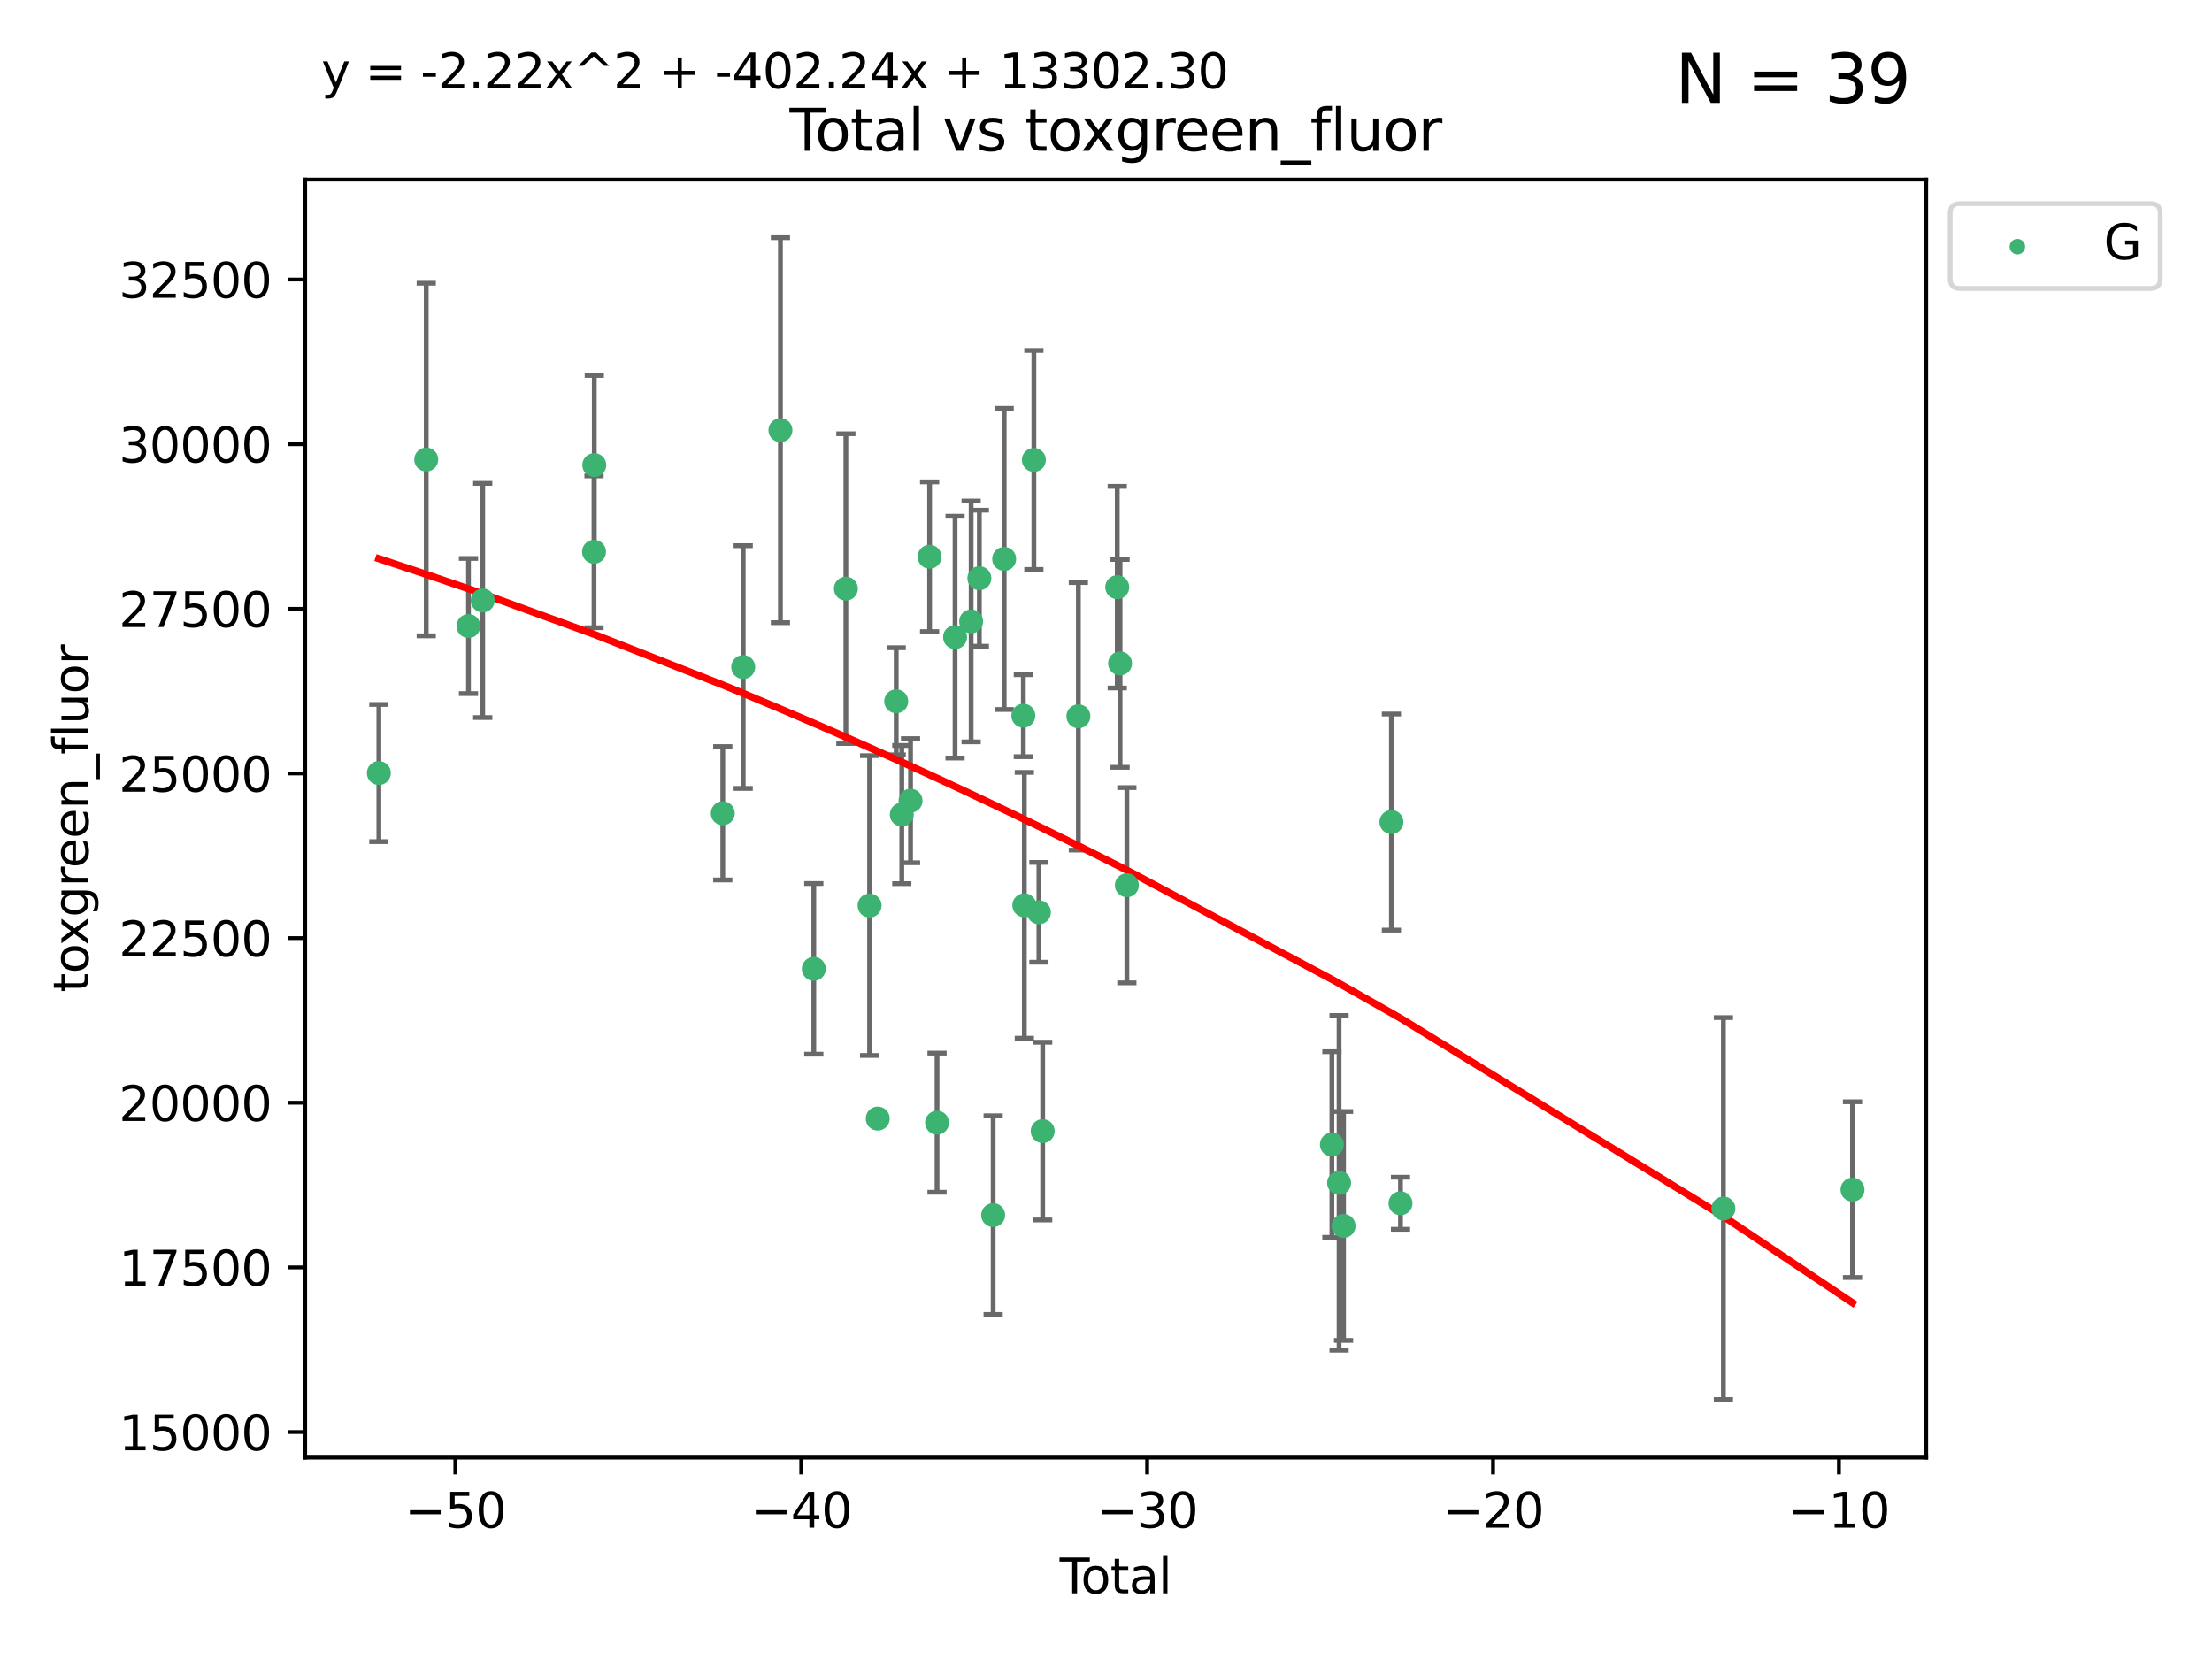 <?xml version="1.0" encoding="utf-8" standalone="no"?>
<!DOCTYPE svg PUBLIC "-//W3C//DTD SVG 1.1//EN"
  "http://www.w3.org/Graphics/SVG/1.1/DTD/svg11.dtd">
<svg xmlns:xlink="http://www.w3.org/1999/xlink" width="460.8pt" height="345.6pt" viewBox="0 0 460.8 345.6" xmlns="http://www.w3.org/2000/svg" version="1.1">
 <defs>
  <style type="text/css">*{stroke-linejoin: round; stroke-linecap: butt}</style>
 </defs>
 <g id="figure_1">
  <g id="patch_1">
   <path d="M 0 345.6 
L 460.8 345.6 
L 460.8 0 
L 0 0 
z
" style="fill: #ffffff"/>
  </g>
  <g id="axes_1">
   <g id="patch_2">
    <path d="M 63.571 303.64 
L 401.26 303.64 
L 401.26 37.411 
L 63.571 37.411 
z
" style="fill: #ffffff"/>
   </g>
   <g id="PathCollection_1">
    <defs>
     <path id="mfb3da5c601" d="M 0 1.118 
C 0.297 1.118 0.581 1 0.791 0.791 
C 1 0.581 1.118 0.297 1.118 0 
C 1.118 -0.297 1 -0.581 0.791 -0.791 
C 0.581 -1 0.297 -1.118 0 -1.118 
C -0.297 -1.118 -0.581 -1 -0.791 -0.791 
C -1 -0.581 -1.118 -0.297 -1.118 0 
C -1.118 0.297 -1 0.581 -0.791 0.791 
C -0.581 1 -0.297 1.118 0 1.118 
z
" style="stroke: #3cb371"/>
    </defs>
    <g clip-path="url(#p76b73e1fa0)">
     <use xlink:href="#mfb3da5c601" x="78.921" y="161.037" style="fill: #3cb371; stroke: #3cb371"/>
     <use xlink:href="#mfb3da5c601" x="88.792" y="95.728" style="fill: #3cb371; stroke: #3cb371"/>
     <use xlink:href="#mfb3da5c601" x="97.592" y="130.414" style="fill: #3cb371; stroke: #3cb371"/>
     <use xlink:href="#mfb3da5c601" x="100.557" y="125.086" style="fill: #3cb371; stroke: #3cb371"/>
     <use xlink:href="#mfb3da5c601" x="123.743" y="114.948" style="fill: #3cb371; stroke: #3cb371"/>
     <use xlink:href="#mfb3da5c601" x="123.799" y="96.886" style="fill: #3cb371; stroke: #3cb371"/>
     <use xlink:href="#mfb3da5c601" x="150.568" y="169.42" style="fill: #3cb371; stroke: #3cb371"/>
     <use xlink:href="#mfb3da5c601" x="154.824" y="138.957" style="fill: #3cb371; stroke: #3cb371"/>
     <use xlink:href="#mfb3da5c601" x="162.577" y="89.613" style="fill: #3cb371; stroke: #3cb371"/>
     <use xlink:href="#mfb3da5c601" x="169.529" y="201.831" style="fill: #3cb371; stroke: #3cb371"/>
     <use xlink:href="#mfb3da5c601" x="176.212" y="122.621" style="fill: #3cb371; stroke: #3cb371"/>
     <use xlink:href="#mfb3da5c601" x="181.15" y="188.647" style="fill: #3cb371; stroke: #3cb371"/>
     <use xlink:href="#mfb3da5c601" x="182.848" y="233.022" style="fill: #3cb371; stroke: #3cb371"/>
     <use xlink:href="#mfb3da5c601" x="186.695" y="146.093" style="fill: #3cb371; stroke: #3cb371"/>
     <use xlink:href="#mfb3da5c601" x="187.859" y="169.688" style="fill: #3cb371; stroke: #3cb371"/>
     <use xlink:href="#mfb3da5c601" x="189.682" y="166.801" style="fill: #3cb371; stroke: #3cb371"/>
     <use xlink:href="#mfb3da5c601" x="193.651" y="115.98" style="fill: #3cb371; stroke: #3cb371"/>
     <use xlink:href="#mfb3da5c601" x="195.201" y="233.877" style="fill: #3cb371; stroke: #3cb371"/>
     <use xlink:href="#mfb3da5c601" x="198.955" y="132.725" style="fill: #3cb371; stroke: #3cb371"/>
     <use xlink:href="#mfb3da5c601" x="202.304" y="129.453" style="fill: #3cb371; stroke: #3cb371"/>
     <use xlink:href="#mfb3da5c601" x="204.017" y="120.452" style="fill: #3cb371; stroke: #3cb371"/>
     <use xlink:href="#mfb3da5c601" x="206.891" y="253.132" style="fill: #3cb371; stroke: #3cb371"/>
     <use xlink:href="#mfb3da5c601" x="209.187" y="116.43" style="fill: #3cb371; stroke: #3cb371"/>
     <use xlink:href="#mfb3da5c601" x="213.179" y="149.088" style="fill: #3cb371; stroke: #3cb371"/>
     <use xlink:href="#mfb3da5c601" x="213.387" y="188.593" style="fill: #3cb371; stroke: #3cb371"/>
     <use xlink:href="#mfb3da5c601" x="215.374" y="95.812" style="fill: #3cb371; stroke: #3cb371"/>
     <use xlink:href="#mfb3da5c601" x="216.424" y="190.052" style="fill: #3cb371; stroke: #3cb371"/>
     <use xlink:href="#mfb3da5c601" x="217.208" y="235.63" style="fill: #3cb371; stroke: #3cb371"/>
     <use xlink:href="#mfb3da5c601" x="224.644" y="149.22" style="fill: #3cb371; stroke: #3cb371"/>
     <use xlink:href="#mfb3da5c601" x="232.742" y="122.319" style="fill: #3cb371; stroke: #3cb371"/>
     <use xlink:href="#mfb3da5c601" x="233.33" y="138.197" style="fill: #3cb371; stroke: #3cb371"/>
     <use xlink:href="#mfb3da5c601" x="234.746" y="184.414" style="fill: #3cb371; stroke: #3cb371"/>
     <use xlink:href="#mfb3da5c601" x="277.458" y="238.427" style="fill: #3cb371; stroke: #3cb371"/>
     <use xlink:href="#mfb3da5c601" x="278.954" y="246.413" style="fill: #3cb371; stroke: #3cb371"/>
     <use xlink:href="#mfb3da5c601" x="279.886" y="255.388" style="fill: #3cb371; stroke: #3cb371"/>
     <use xlink:href="#mfb3da5c601" x="289.857" y="171.247" style="fill: #3cb371; stroke: #3cb371"/>
     <use xlink:href="#mfb3da5c601" x="291.748" y="250.665" style="fill: #3cb371; stroke: #3cb371"/>
     <use xlink:href="#mfb3da5c601" x="359.018" y="251.761" style="fill: #3cb371; stroke: #3cb371"/>
     <use xlink:href="#mfb3da5c601" x="385.911" y="247.827" style="fill: #3cb371; stroke: #3cb371"/>
    </g>
   </g>
   <g id="matplotlib.axis_1">
    <g id="xtick_1">
     <g id="line2d_1">
      <defs>
       <path id="ma69eaa9256" d="M 0 0 
L 0 3.5 
" style="stroke: #000000; stroke-width: 0.8"/>
      </defs>
      <g>
       <use xlink:href="#ma69eaa9256" x="94.856" y="303.64" style="stroke: #000000; stroke-width: 0.8"/>
      </g>
     </g>
     <g id="text_1">
      <!-- −50 -->
      <g transform="translate(84.304 318.238)scale(0.1 -0.1)">
       <defs>
        <path id="DejaVuSans-2212" d="M 678 2272 
L 4684 2272 
L 4684 1741 
L 678 1741 
L 678 2272 
z
" transform="scale(0.016)"/>
        <path id="DejaVuSans-35" d="M 691 4666 
L 3169 4666 
L 3169 4134 
L 1269 4134 
L 1269 2991 
Q 1406 3038 1543 3061 
Q 1681 3084 1819 3084 
Q 2600 3084 3056 2656 
Q 3513 2228 3513 1497 
Q 3513 744 3044 326 
Q 2575 -91 1722 -91 
Q 1428 -91 1123 -41 
Q 819 9 494 109 
L 494 744 
Q 775 591 1075 516 
Q 1375 441 1709 441 
Q 2250 441 2565 725 
Q 2881 1009 2881 1497 
Q 2881 1984 2565 2268 
Q 2250 2553 1709 2553 
Q 1456 2553 1204 2497 
Q 953 2441 691 2322 
L 691 4666 
z
" transform="scale(0.016)"/>
        <path id="DejaVuSans-30" d="M 2034 4250 
Q 1547 4250 1301 3770 
Q 1056 3291 1056 2328 
Q 1056 1369 1301 889 
Q 1547 409 2034 409 
Q 2525 409 2770 889 
Q 3016 1369 3016 2328 
Q 3016 3291 2770 3770 
Q 2525 4250 2034 4250 
z
M 2034 4750 
Q 2819 4750 3233 4129 
Q 3647 3509 3647 2328 
Q 3647 1150 3233 529 
Q 2819 -91 2034 -91 
Q 1250 -91 836 529 
Q 422 1150 422 2328 
Q 422 3509 836 4129 
Q 1250 4750 2034 4750 
z
" transform="scale(0.016)"/>
       </defs>
       <use xlink:href="#DejaVuSans-2212"/>
       <use xlink:href="#DejaVuSans-35" x="83.789"/>
       <use xlink:href="#DejaVuSans-30" x="147.412"/>
      </g>
     </g>
    </g>
    <g id="xtick_2">
     <g id="line2d_2">
      <g>
       <use xlink:href="#ma69eaa9256" x="166.914" y="303.64" style="stroke: #000000; stroke-width: 0.8"/>
      </g>
     </g>
     <g id="text_2">
      <!-- −40 -->
      <g transform="translate(156.361 318.238)scale(0.1 -0.1)">
       <defs>
        <path id="DejaVuSans-34" d="M 2419 4116 
L 825 1625 
L 2419 1625 
L 2419 4116 
z
M 2253 4666 
L 3047 4666 
L 3047 1625 
L 3713 1625 
L 3713 1100 
L 3047 1100 
L 3047 0 
L 2419 0 
L 2419 1100 
L 313 1100 
L 313 1709 
L 2253 4666 
z
" transform="scale(0.016)"/>
       </defs>
       <use xlink:href="#DejaVuSans-2212"/>
       <use xlink:href="#DejaVuSans-34" x="83.789"/>
       <use xlink:href="#DejaVuSans-30" x="147.412"/>
      </g>
     </g>
    </g>
    <g id="xtick_3">
     <g id="line2d_3">
      <g>
       <use xlink:href="#ma69eaa9256" x="238.971" y="303.64" style="stroke: #000000; stroke-width: 0.8"/>
      </g>
     </g>
     <g id="text_3">
      <!-- −30 -->
      <g transform="translate(228.419 318.238)scale(0.1 -0.1)">
       <defs>
        <path id="DejaVuSans-33" d="M 2597 2516 
Q 3050 2419 3304 2112 
Q 3559 1806 3559 1356 
Q 3559 666 3084 287 
Q 2609 -91 1734 -91 
Q 1441 -91 1130 -33 
Q 819 25 488 141 
L 488 750 
Q 750 597 1062 519 
Q 1375 441 1716 441 
Q 2309 441 2620 675 
Q 2931 909 2931 1356 
Q 2931 1769 2642 2001 
Q 2353 2234 1838 2234 
L 1294 2234 
L 1294 2753 
L 1863 2753 
Q 2328 2753 2575 2939 
Q 2822 3125 2822 3475 
Q 2822 3834 2567 4026 
Q 2313 4219 1838 4219 
Q 1578 4219 1281 4162 
Q 984 4106 628 3988 
L 628 4550 
Q 988 4650 1302 4700 
Q 1616 4750 1894 4750 
Q 2613 4750 3031 4423 
Q 3450 4097 3450 3541 
Q 3450 3153 3228 2886 
Q 3006 2619 2597 2516 
z
" transform="scale(0.016)"/>
       </defs>
       <use xlink:href="#DejaVuSans-2212"/>
       <use xlink:href="#DejaVuSans-33" x="83.789"/>
       <use xlink:href="#DejaVuSans-30" x="147.412"/>
      </g>
     </g>
    </g>
    <g id="xtick_4">
     <g id="line2d_4">
      <g>
       <use xlink:href="#ma69eaa9256" x="311.029" y="303.64" style="stroke: #000000; stroke-width: 0.8"/>
      </g>
     </g>
     <g id="text_4">
      <!-- −20 -->
      <g transform="translate(300.476 318.238)scale(0.1 -0.1)">
       <defs>
        <path id="DejaVuSans-32" d="M 1228 531 
L 3431 531 
L 3431 0 
L 469 0 
L 469 531 
Q 828 903 1448 1529 
Q 2069 2156 2228 2338 
Q 2531 2678 2651 2914 
Q 2772 3150 2772 3378 
Q 2772 3750 2511 3984 
Q 2250 4219 1831 4219 
Q 1534 4219 1204 4116 
Q 875 4013 500 3803 
L 500 4441 
Q 881 4594 1212 4672 
Q 1544 4750 1819 4750 
Q 2544 4750 2975 4387 
Q 3406 4025 3406 3419 
Q 3406 3131 3298 2873 
Q 3191 2616 2906 2266 
Q 2828 2175 2409 1742 
Q 1991 1309 1228 531 
z
" transform="scale(0.016)"/>
       </defs>
       <use xlink:href="#DejaVuSans-2212"/>
       <use xlink:href="#DejaVuSans-32" x="83.789"/>
       <use xlink:href="#DejaVuSans-30" x="147.412"/>
      </g>
     </g>
    </g>
    <g id="xtick_5">
     <g id="line2d_5">
      <g>
       <use xlink:href="#ma69eaa9256" x="383.086" y="303.64" style="stroke: #000000; stroke-width: 0.8"/>
      </g>
     </g>
     <g id="text_5">
      <!-- −10 -->
      <g transform="translate(372.534 318.238)scale(0.1 -0.1)">
       <defs>
        <path id="DejaVuSans-31" d="M 794 531 
L 1825 531 
L 1825 4091 
L 703 3866 
L 703 4441 
L 1819 4666 
L 2450 4666 
L 2450 531 
L 3481 531 
L 3481 0 
L 794 0 
L 794 531 
z
" transform="scale(0.016)"/>
       </defs>
       <use xlink:href="#DejaVuSans-2212"/>
       <use xlink:href="#DejaVuSans-31" x="83.789"/>
       <use xlink:href="#DejaVuSans-30" x="147.412"/>
      </g>
     </g>
    </g>
    <g id="text_6">
     <!-- Total -->
     <g transform="translate(220.739 331.917)scale(0.1 -0.1)">
      <defs>
       <path id="DejaVuSans-54" d="M -19 4666 
L 3928 4666 
L 3928 4134 
L 2272 4134 
L 2272 0 
L 1638 0 
L 1638 4134 
L -19 4134 
L -19 4666 
z
" transform="scale(0.016)"/>
       <path id="DejaVuSans-6f" d="M 1959 3097 
Q 1497 3097 1228 2736 
Q 959 2375 959 1747 
Q 959 1119 1226 758 
Q 1494 397 1959 397 
Q 2419 397 2687 759 
Q 2956 1122 2956 1747 
Q 2956 2369 2687 2733 
Q 2419 3097 1959 3097 
z
M 1959 3584 
Q 2709 3584 3137 3096 
Q 3566 2609 3566 1747 
Q 3566 888 3137 398 
Q 2709 -91 1959 -91 
Q 1206 -91 779 398 
Q 353 888 353 1747 
Q 353 2609 779 3096 
Q 1206 3584 1959 3584 
z
" transform="scale(0.016)"/>
       <path id="DejaVuSans-74" d="M 1172 4494 
L 1172 3500 
L 2356 3500 
L 2356 3053 
L 1172 3053 
L 1172 1153 
Q 1172 725 1289 603 
Q 1406 481 1766 481 
L 2356 481 
L 2356 0 
L 1766 0 
Q 1100 0 847 248 
Q 594 497 594 1153 
L 594 3053 
L 172 3053 
L 172 3500 
L 594 3500 
L 594 4494 
L 1172 4494 
z
" transform="scale(0.016)"/>
       <path id="DejaVuSans-61" d="M 2194 1759 
Q 1497 1759 1228 1600 
Q 959 1441 959 1056 
Q 959 750 1161 570 
Q 1363 391 1709 391 
Q 2188 391 2477 730 
Q 2766 1069 2766 1631 
L 2766 1759 
L 2194 1759 
z
M 3341 1997 
L 3341 0 
L 2766 0 
L 2766 531 
Q 2569 213 2275 61 
Q 1981 -91 1556 -91 
Q 1019 -91 701 211 
Q 384 513 384 1019 
Q 384 1609 779 1909 
Q 1175 2209 1959 2209 
L 2766 2209 
L 2766 2266 
Q 2766 2663 2505 2880 
Q 2244 3097 1772 3097 
Q 1472 3097 1187 3025 
Q 903 2953 641 2809 
L 641 3341 
Q 956 3463 1253 3523 
Q 1550 3584 1831 3584 
Q 2591 3584 2966 3190 
Q 3341 2797 3341 1997 
z
" transform="scale(0.016)"/>
       <path id="DejaVuSans-6c" d="M 603 4863 
L 1178 4863 
L 1178 0 
L 603 0 
L 603 4863 
z
" transform="scale(0.016)"/>
      </defs>
      <use xlink:href="#DejaVuSans-54"/>
      <use xlink:href="#DejaVuSans-6f" x="44.084"/>
      <use xlink:href="#DejaVuSans-74" x="105.266"/>
      <use xlink:href="#DejaVuSans-61" x="144.475"/>
      <use xlink:href="#DejaVuSans-6c" x="205.754"/>
     </g>
    </g>
   </g>
   <g id="matplotlib.axis_2">
    <g id="ytick_1">
     <g id="line2d_6">
      <defs>
       <path id="mb6a7765f94" d="M 0 0 
L -3.5 0 
" style="stroke: #000000; stroke-width: 0.8"/>
      </defs>
      <g>
       <use xlink:href="#mb6a7765f94" x="63.571" y="298.319" style="stroke: #000000; stroke-width: 0.8"/>
      </g>
     </g>
     <g id="text_7">
      <!-- 15000 -->
      <g transform="translate(24.759 302.118)scale(0.1 -0.1)">
       <use xlink:href="#DejaVuSans-31"/>
       <use xlink:href="#DejaVuSans-35" x="63.623"/>
       <use xlink:href="#DejaVuSans-30" x="127.246"/>
       <use xlink:href="#DejaVuSans-30" x="190.869"/>
       <use xlink:href="#DejaVuSans-30" x="254.492"/>
      </g>
     </g>
    </g>
    <g id="ytick_2">
     <g id="line2d_7">
      <g>
       <use xlink:href="#mb6a7765f94" x="63.571" y="264.021" style="stroke: #000000; stroke-width: 0.8"/>
      </g>
     </g>
     <g id="text_8">
      <!-- 17500 -->
      <g transform="translate(24.759 267.82)scale(0.1 -0.1)">
       <defs>
        <path id="DejaVuSans-37" d="M 525 4666 
L 3525 4666 
L 3525 4397 
L 1831 0 
L 1172 0 
L 2766 4134 
L 525 4134 
L 525 4666 
z
" transform="scale(0.016)"/>
       </defs>
       <use xlink:href="#DejaVuSans-31"/>
       <use xlink:href="#DejaVuSans-37" x="63.623"/>
       <use xlink:href="#DejaVuSans-35" x="127.246"/>
       <use xlink:href="#DejaVuSans-30" x="190.869"/>
       <use xlink:href="#DejaVuSans-30" x="254.492"/>
      </g>
     </g>
    </g>
    <g id="ytick_3">
     <g id="line2d_8">
      <g>
       <use xlink:href="#mb6a7765f94" x="63.571" y="229.722" style="stroke: #000000; stroke-width: 0.8"/>
      </g>
     </g>
     <g id="text_9">
      <!-- 20000 -->
      <g transform="translate(24.759 233.522)scale(0.1 -0.1)">
       <use xlink:href="#DejaVuSans-32"/>
       <use xlink:href="#DejaVuSans-30" x="63.623"/>
       <use xlink:href="#DejaVuSans-30" x="127.246"/>
       <use xlink:href="#DejaVuSans-30" x="190.869"/>
       <use xlink:href="#DejaVuSans-30" x="254.492"/>
      </g>
     </g>
    </g>
    <g id="ytick_4">
     <g id="line2d_9">
      <g>
       <use xlink:href="#mb6a7765f94" x="63.571" y="195.424" style="stroke: #000000; stroke-width: 0.8"/>
      </g>
     </g>
     <g id="text_10">
      <!-- 22500 -->
      <g transform="translate(24.759 199.223)scale(0.1 -0.1)">
       <use xlink:href="#DejaVuSans-32"/>
       <use xlink:href="#DejaVuSans-32" x="63.623"/>
       <use xlink:href="#DejaVuSans-35" x="127.246"/>
       <use xlink:href="#DejaVuSans-30" x="190.869"/>
       <use xlink:href="#DejaVuSans-30" x="254.492"/>
      </g>
     </g>
    </g>
    <g id="ytick_5">
     <g id="line2d_10">
      <g>
       <use xlink:href="#mb6a7765f94" x="63.571" y="161.126" style="stroke: #000000; stroke-width: 0.8"/>
      </g>
     </g>
     <g id="text_11">
      <!-- 25000 -->
      <g transform="translate(24.759 164.925)scale(0.1 -0.1)">
       <use xlink:href="#DejaVuSans-32"/>
       <use xlink:href="#DejaVuSans-35" x="63.623"/>
       <use xlink:href="#DejaVuSans-30" x="127.246"/>
       <use xlink:href="#DejaVuSans-30" x="190.869"/>
       <use xlink:href="#DejaVuSans-30" x="254.492"/>
      </g>
     </g>
    </g>
    <g id="ytick_6">
     <g id="line2d_11">
      <g>
       <use xlink:href="#mb6a7765f94" x="63.571" y="126.828" style="stroke: #000000; stroke-width: 0.8"/>
      </g>
     </g>
     <g id="text_12">
      <!-- 27500 -->
      <g transform="translate(24.759 130.627)scale(0.1 -0.1)">
       <use xlink:href="#DejaVuSans-32"/>
       <use xlink:href="#DejaVuSans-37" x="63.623"/>
       <use xlink:href="#DejaVuSans-35" x="127.246"/>
       <use xlink:href="#DejaVuSans-30" x="190.869"/>
       <use xlink:href="#DejaVuSans-30" x="254.492"/>
      </g>
     </g>
    </g>
    <g id="ytick_7">
     <g id="line2d_12">
      <g>
       <use xlink:href="#mb6a7765f94" x="63.571" y="92.53" style="stroke: #000000; stroke-width: 0.8"/>
      </g>
     </g>
     <g id="text_13">
      <!-- 30000 -->
      <g transform="translate(24.759 96.329)scale(0.1 -0.1)">
       <use xlink:href="#DejaVuSans-33"/>
       <use xlink:href="#DejaVuSans-30" x="63.623"/>
       <use xlink:href="#DejaVuSans-30" x="127.246"/>
       <use xlink:href="#DejaVuSans-30" x="190.869"/>
       <use xlink:href="#DejaVuSans-30" x="254.492"/>
      </g>
     </g>
    </g>
    <g id="ytick_8">
     <g id="line2d_13">
      <g>
       <use xlink:href="#mb6a7765f94" x="63.571" y="58.231" style="stroke: #000000; stroke-width: 0.8"/>
      </g>
     </g>
     <g id="text_14">
      <!-- 32500 -->
      <g transform="translate(24.759 62.031)scale(0.1 -0.1)">
       <use xlink:href="#DejaVuSans-33"/>
       <use xlink:href="#DejaVuSans-32" x="63.623"/>
       <use xlink:href="#DejaVuSans-35" x="127.246"/>
       <use xlink:href="#DejaVuSans-30" x="190.869"/>
       <use xlink:href="#DejaVuSans-30" x="254.492"/>
      </g>
     </g>
    </g>
    <g id="text_15">
     <!-- toxgreen_fluor -->
     <g transform="translate(18.401 206.72)rotate(-90)scale(0.1 -0.1)">
      <defs>
       <path id="DejaVuSans-78" d="M 3513 3500 
L 2247 1797 
L 3578 0 
L 2900 0 
L 1881 1375 
L 863 0 
L 184 0 
L 1544 1831 
L 300 3500 
L 978 3500 
L 1906 2253 
L 2834 3500 
L 3513 3500 
z
" transform="scale(0.016)"/>
       <path id="DejaVuSans-67" d="M 2906 1791 
Q 2906 2416 2648 2759 
Q 2391 3103 1925 3103 
Q 1463 3103 1205 2759 
Q 947 2416 947 1791 
Q 947 1169 1205 825 
Q 1463 481 1925 481 
Q 2391 481 2648 825 
Q 2906 1169 2906 1791 
z
M 3481 434 
Q 3481 -459 3084 -895 
Q 2688 -1331 1869 -1331 
Q 1566 -1331 1297 -1286 
Q 1028 -1241 775 -1147 
L 775 -588 
Q 1028 -725 1275 -790 
Q 1522 -856 1778 -856 
Q 2344 -856 2625 -561 
Q 2906 -266 2906 331 
L 2906 616 
Q 2728 306 2450 153 
Q 2172 0 1784 0 
Q 1141 0 747 490 
Q 353 981 353 1791 
Q 353 2603 747 3093 
Q 1141 3584 1784 3584 
Q 2172 3584 2450 3431 
Q 2728 3278 2906 2969 
L 2906 3500 
L 3481 3500 
L 3481 434 
z
" transform="scale(0.016)"/>
       <path id="DejaVuSans-72" d="M 2631 2963 
Q 2534 3019 2420 3045 
Q 2306 3072 2169 3072 
Q 1681 3072 1420 2755 
Q 1159 2438 1159 1844 
L 1159 0 
L 581 0 
L 581 3500 
L 1159 3500 
L 1159 2956 
Q 1341 3275 1631 3429 
Q 1922 3584 2338 3584 
Q 2397 3584 2469 3576 
Q 2541 3569 2628 3553 
L 2631 2963 
z
" transform="scale(0.016)"/>
       <path id="DejaVuSans-65" d="M 3597 1894 
L 3597 1613 
L 953 1613 
Q 991 1019 1311 708 
Q 1631 397 2203 397 
Q 2534 397 2845 478 
Q 3156 559 3463 722 
L 3463 178 
Q 3153 47 2828 -22 
Q 2503 -91 2169 -91 
Q 1331 -91 842 396 
Q 353 884 353 1716 
Q 353 2575 817 3079 
Q 1281 3584 2069 3584 
Q 2775 3584 3186 3129 
Q 3597 2675 3597 1894 
z
M 3022 2063 
Q 3016 2534 2758 2815 
Q 2500 3097 2075 3097 
Q 1594 3097 1305 2825 
Q 1016 2553 972 2059 
L 3022 2063 
z
" transform="scale(0.016)"/>
       <path id="DejaVuSans-6e" d="M 3513 2113 
L 3513 0 
L 2938 0 
L 2938 2094 
Q 2938 2591 2744 2837 
Q 2550 3084 2163 3084 
Q 1697 3084 1428 2787 
Q 1159 2491 1159 1978 
L 1159 0 
L 581 0 
L 581 3500 
L 1159 3500 
L 1159 2956 
Q 1366 3272 1645 3428 
Q 1925 3584 2291 3584 
Q 2894 3584 3203 3211 
Q 3513 2838 3513 2113 
z
" transform="scale(0.016)"/>
       <path id="DejaVuSans-5f" d="M 3263 -1063 
L 3263 -1509 
L -63 -1509 
L -63 -1063 
L 3263 -1063 
z
" transform="scale(0.016)"/>
       <path id="DejaVuSans-66" d="M 2375 4863 
L 2375 4384 
L 1825 4384 
Q 1516 4384 1395 4259 
Q 1275 4134 1275 3809 
L 1275 3500 
L 2222 3500 
L 2222 3053 
L 1275 3053 
L 1275 0 
L 697 0 
L 697 3053 
L 147 3053 
L 147 3500 
L 697 3500 
L 697 3744 
Q 697 4328 969 4595 
Q 1241 4863 1831 4863 
L 2375 4863 
z
" transform="scale(0.016)"/>
       <path id="DejaVuSans-75" d="M 544 1381 
L 544 3500 
L 1119 3500 
L 1119 1403 
Q 1119 906 1312 657 
Q 1506 409 1894 409 
Q 2359 409 2629 706 
Q 2900 1003 2900 1516 
L 2900 3500 
L 3475 3500 
L 3475 0 
L 2900 0 
L 2900 538 
Q 2691 219 2414 64 
Q 2138 -91 1772 -91 
Q 1169 -91 856 284 
Q 544 659 544 1381 
z
M 1991 3584 
L 1991 3584 
z
" transform="scale(0.016)"/>
      </defs>
      <use xlink:href="#DejaVuSans-74"/>
      <use xlink:href="#DejaVuSans-6f" x="39.209"/>
      <use xlink:href="#DejaVuSans-78" x="97.266"/>
      <use xlink:href="#DejaVuSans-67" x="156.445"/>
      <use xlink:href="#DejaVuSans-72" x="219.922"/>
      <use xlink:href="#DejaVuSans-65" x="258.785"/>
      <use xlink:href="#DejaVuSans-65" x="320.309"/>
      <use xlink:href="#DejaVuSans-6e" x="381.832"/>
      <use xlink:href="#DejaVuSans-5f" x="445.211"/>
      <use xlink:href="#DejaVuSans-66" x="495.211"/>
      <use xlink:href="#DejaVuSans-6c" x="530.416"/>
      <use xlink:href="#DejaVuSans-75" x="558.199"/>
      <use xlink:href="#DejaVuSans-6f" x="621.578"/>
      <use xlink:href="#DejaVuSans-72" x="682.76"/>
     </g>
    </g>
   </g>
   <g id="LineCollection_1">
    <path d="M 78.921 175.325 
L 78.921 146.749 
" clip-path="url(#p76b73e1fa0)" style="fill: none; stroke: #696969"/>
    <path d="M 88.792 132.454 
L 88.792 59.001 
" clip-path="url(#p76b73e1fa0)" style="fill: none; stroke: #696969"/>
    <path d="M 97.592 144.492 
L 97.592 116.337 
" clip-path="url(#p76b73e1fa0)" style="fill: none; stroke: #696969"/>
    <path d="M 100.557 149.474 
L 100.557 100.697 
" clip-path="url(#p76b73e1fa0)" style="fill: none; stroke: #696969"/>
    <path d="M 123.743 130.762 
L 123.743 99.134 
" clip-path="url(#p76b73e1fa0)" style="fill: none; stroke: #696969"/>
    <path d="M 123.799 115.578 
L 123.799 78.194 
" clip-path="url(#p76b73e1fa0)" style="fill: none; stroke: #696969"/>
    <path d="M 150.568 183.314 
L 150.568 155.527 
" clip-path="url(#p76b73e1fa0)" style="fill: none; stroke: #696969"/>
    <path d="M 154.824 164.24 
L 154.824 113.674 
" clip-path="url(#p76b73e1fa0)" style="fill: none; stroke: #696969"/>
    <path d="M 162.577 129.714 
L 162.577 49.513 
" clip-path="url(#p76b73e1fa0)" style="fill: none; stroke: #696969"/>
    <path d="M 169.529 219.606 
L 169.529 184.055 
" clip-path="url(#p76b73e1fa0)" style="fill: none; stroke: #696969"/>
    <path d="M 176.212 154.886 
L 176.212 90.356 
" clip-path="url(#p76b73e1fa0)" style="fill: none; stroke: #696969"/>
    <path d="M 181.15 219.875 
L 181.15 157.419 
" clip-path="url(#p76b73e1fa0)" style="fill: none; stroke: #696969"/>
    <path d="M 182.848 234.048 
L 182.848 231.995 
" clip-path="url(#p76b73e1fa0)" style="fill: none; stroke: #696969"/>
    <path d="M 186.695 157.25 
L 186.695 134.935 
" clip-path="url(#p76b73e1fa0)" style="fill: none; stroke: #696969"/>
    <path d="M 187.859 184.08 
L 187.859 155.296 
" clip-path="url(#p76b73e1fa0)" style="fill: none; stroke: #696969"/>
    <path d="M 189.682 179.732 
L 189.682 153.87 
" clip-path="url(#p76b73e1fa0)" style="fill: none; stroke: #696969"/>
    <path d="M 193.651 131.58 
L 193.651 100.381 
" clip-path="url(#p76b73e1fa0)" style="fill: none; stroke: #696969"/>
    <path d="M 195.201 248.371 
L 195.201 219.383 
" clip-path="url(#p76b73e1fa0)" style="fill: none; stroke: #696969"/>
    <path d="M 198.955 157.913 
L 198.955 107.537 
" clip-path="url(#p76b73e1fa0)" style="fill: none; stroke: #696969"/>
    <path d="M 202.304 154.542 
L 202.304 104.365 
" clip-path="url(#p76b73e1fa0)" style="fill: none; stroke: #696969"/>
    <path d="M 204.017 134.621 
L 204.017 106.283 
" clip-path="url(#p76b73e1fa0)" style="fill: none; stroke: #696969"/>
    <path d="M 206.891 273.834 
L 206.891 232.43 
" clip-path="url(#p76b73e1fa0)" style="fill: none; stroke: #696969"/>
    <path d="M 209.187 147.8 
L 209.187 85.06 
" clip-path="url(#p76b73e1fa0)" style="fill: none; stroke: #696969"/>
    <path d="M 213.179 157.63 
L 213.179 140.545 
" clip-path="url(#p76b73e1fa0)" style="fill: none; stroke: #696969"/>
    <path d="M 213.387 216.278 
L 213.387 160.908 
" clip-path="url(#p76b73e1fa0)" style="fill: none; stroke: #696969"/>
    <path d="M 215.374 118.628 
L 215.374 72.997 
" clip-path="url(#p76b73e1fa0)" style="fill: none; stroke: #696969"/>
    <path d="M 216.424 200.449 
L 216.424 179.656 
" clip-path="url(#p76b73e1fa0)" style="fill: none; stroke: #696969"/>
    <path d="M 217.208 254.143 
L 217.208 217.118 
" clip-path="url(#p76b73e1fa0)" style="fill: none; stroke: #696969"/>
    <path d="M 224.644 177.088 
L 224.644 121.351 
" clip-path="url(#p76b73e1fa0)" style="fill: none; stroke: #696969"/>
    <path d="M 232.742 143.323 
L 232.742 101.316 
" clip-path="url(#p76b73e1fa0)" style="fill: none; stroke: #696969"/>
    <path d="M 233.33 159.845 
L 233.33 116.549 
" clip-path="url(#p76b73e1fa0)" style="fill: none; stroke: #696969"/>
    <path d="M 234.746 204.748 
L 234.746 164.079 
" clip-path="url(#p76b73e1fa0)" style="fill: none; stroke: #696969"/>
    <path d="M 277.458 257.764 
L 277.458 219.089 
" clip-path="url(#p76b73e1fa0)" style="fill: none; stroke: #696969"/>
    <path d="M 278.954 281.274 
L 278.954 211.552 
" clip-path="url(#p76b73e1fa0)" style="fill: none; stroke: #696969"/>
    <path d="M 279.886 279.231 
L 279.886 231.545 
" clip-path="url(#p76b73e1fa0)" style="fill: none; stroke: #696969"/>
    <path d="M 289.857 193.758 
L 289.857 148.737 
" clip-path="url(#p76b73e1fa0)" style="fill: none; stroke: #696969"/>
    <path d="M 291.748 256.088 
L 291.748 245.241 
" clip-path="url(#p76b73e1fa0)" style="fill: none; stroke: #696969"/>
    <path d="M 359.018 291.539 
L 359.018 211.984 
" clip-path="url(#p76b73e1fa0)" style="fill: none; stroke: #696969"/>
    <path d="M 385.911 266.135 
L 385.911 229.519 
" clip-path="url(#p76b73e1fa0)" style="fill: none; stroke: #696969"/>
   </g>
   <g id="line2d_14">
    <defs>
     <path id="mcfd890ac3d" d="M 2 0 
L -2 -0 
" style="stroke: #696969"/>
    </defs>
    <g clip-path="url(#p76b73e1fa0)">
     <use xlink:href="#mcfd890ac3d" x="78.921" y="175.325" style="fill: #696969; stroke: #696969"/>
     <use xlink:href="#mcfd890ac3d" x="88.792" y="132.454" style="fill: #696969; stroke: #696969"/>
     <use xlink:href="#mcfd890ac3d" x="97.592" y="144.492" style="fill: #696969; stroke: #696969"/>
     <use xlink:href="#mcfd890ac3d" x="100.557" y="149.474" style="fill: #696969; stroke: #696969"/>
     <use xlink:href="#mcfd890ac3d" x="123.743" y="130.762" style="fill: #696969; stroke: #696969"/>
     <use xlink:href="#mcfd890ac3d" x="123.799" y="115.578" style="fill: #696969; stroke: #696969"/>
     <use xlink:href="#mcfd890ac3d" x="150.568" y="183.314" style="fill: #696969; stroke: #696969"/>
     <use xlink:href="#mcfd890ac3d" x="154.824" y="164.24" style="fill: #696969; stroke: #696969"/>
     <use xlink:href="#mcfd890ac3d" x="162.577" y="129.714" style="fill: #696969; stroke: #696969"/>
     <use xlink:href="#mcfd890ac3d" x="169.529" y="219.606" style="fill: #696969; stroke: #696969"/>
     <use xlink:href="#mcfd890ac3d" x="176.212" y="154.886" style="fill: #696969; stroke: #696969"/>
     <use xlink:href="#mcfd890ac3d" x="181.15" y="219.875" style="fill: #696969; stroke: #696969"/>
     <use xlink:href="#mcfd890ac3d" x="182.848" y="234.048" style="fill: #696969; stroke: #696969"/>
     <use xlink:href="#mcfd890ac3d" x="186.695" y="157.25" style="fill: #696969; stroke: #696969"/>
     <use xlink:href="#mcfd890ac3d" x="187.859" y="184.08" style="fill: #696969; stroke: #696969"/>
     <use xlink:href="#mcfd890ac3d" x="189.682" y="179.732" style="fill: #696969; stroke: #696969"/>
     <use xlink:href="#mcfd890ac3d" x="193.651" y="131.58" style="fill: #696969; stroke: #696969"/>
     <use xlink:href="#mcfd890ac3d" x="195.201" y="248.371" style="fill: #696969; stroke: #696969"/>
     <use xlink:href="#mcfd890ac3d" x="198.955" y="157.913" style="fill: #696969; stroke: #696969"/>
     <use xlink:href="#mcfd890ac3d" x="202.304" y="154.542" style="fill: #696969; stroke: #696969"/>
     <use xlink:href="#mcfd890ac3d" x="204.017" y="134.621" style="fill: #696969; stroke: #696969"/>
     <use xlink:href="#mcfd890ac3d" x="206.891" y="273.834" style="fill: #696969; stroke: #696969"/>
     <use xlink:href="#mcfd890ac3d" x="209.187" y="147.8" style="fill: #696969; stroke: #696969"/>
     <use xlink:href="#mcfd890ac3d" x="213.179" y="157.63" style="fill: #696969; stroke: #696969"/>
     <use xlink:href="#mcfd890ac3d" x="213.387" y="216.278" style="fill: #696969; stroke: #696969"/>
     <use xlink:href="#mcfd890ac3d" x="215.374" y="118.628" style="fill: #696969; stroke: #696969"/>
     <use xlink:href="#mcfd890ac3d" x="216.424" y="200.449" style="fill: #696969; stroke: #696969"/>
     <use xlink:href="#mcfd890ac3d" x="217.208" y="254.143" style="fill: #696969; stroke: #696969"/>
     <use xlink:href="#mcfd890ac3d" x="224.644" y="177.088" style="fill: #696969; stroke: #696969"/>
     <use xlink:href="#mcfd890ac3d" x="232.742" y="143.323" style="fill: #696969; stroke: #696969"/>
     <use xlink:href="#mcfd890ac3d" x="233.33" y="159.845" style="fill: #696969; stroke: #696969"/>
     <use xlink:href="#mcfd890ac3d" x="234.746" y="204.748" style="fill: #696969; stroke: #696969"/>
     <use xlink:href="#mcfd890ac3d" x="277.458" y="257.764" style="fill: #696969; stroke: #696969"/>
     <use xlink:href="#mcfd890ac3d" x="278.954" y="281.274" style="fill: #696969; stroke: #696969"/>
     <use xlink:href="#mcfd890ac3d" x="279.886" y="279.231" style="fill: #696969; stroke: #696969"/>
     <use xlink:href="#mcfd890ac3d" x="289.857" y="193.758" style="fill: #696969; stroke: #696969"/>
     <use xlink:href="#mcfd890ac3d" x="291.748" y="256.088" style="fill: #696969; stroke: #696969"/>
     <use xlink:href="#mcfd890ac3d" x="359.018" y="291.539" style="fill: #696969; stroke: #696969"/>
     <use xlink:href="#mcfd890ac3d" x="385.911" y="266.135" style="fill: #696969; stroke: #696969"/>
    </g>
   </g>
   <g id="line2d_15">
    <g clip-path="url(#p76b73e1fa0)">
     <use xlink:href="#mcfd890ac3d" x="78.921" y="146.749" style="fill: #696969; stroke: #696969"/>
     <use xlink:href="#mcfd890ac3d" x="88.792" y="59.001" style="fill: #696969; stroke: #696969"/>
     <use xlink:href="#mcfd890ac3d" x="97.592" y="116.337" style="fill: #696969; stroke: #696969"/>
     <use xlink:href="#mcfd890ac3d" x="100.557" y="100.697" style="fill: #696969; stroke: #696969"/>
     <use xlink:href="#mcfd890ac3d" x="123.743" y="99.134" style="fill: #696969; stroke: #696969"/>
     <use xlink:href="#mcfd890ac3d" x="123.799" y="78.194" style="fill: #696969; stroke: #696969"/>
     <use xlink:href="#mcfd890ac3d" x="150.568" y="155.527" style="fill: #696969; stroke: #696969"/>
     <use xlink:href="#mcfd890ac3d" x="154.824" y="113.674" style="fill: #696969; stroke: #696969"/>
     <use xlink:href="#mcfd890ac3d" x="162.577" y="49.513" style="fill: #696969; stroke: #696969"/>
     <use xlink:href="#mcfd890ac3d" x="169.529" y="184.055" style="fill: #696969; stroke: #696969"/>
     <use xlink:href="#mcfd890ac3d" x="176.212" y="90.356" style="fill: #696969; stroke: #696969"/>
     <use xlink:href="#mcfd890ac3d" x="181.15" y="157.419" style="fill: #696969; stroke: #696969"/>
     <use xlink:href="#mcfd890ac3d" x="182.848" y="231.995" style="fill: #696969; stroke: #696969"/>
     <use xlink:href="#mcfd890ac3d" x="186.695" y="134.935" style="fill: #696969; stroke: #696969"/>
     <use xlink:href="#mcfd890ac3d" x="187.859" y="155.296" style="fill: #696969; stroke: #696969"/>
     <use xlink:href="#mcfd890ac3d" x="189.682" y="153.87" style="fill: #696969; stroke: #696969"/>
     <use xlink:href="#mcfd890ac3d" x="193.651" y="100.381" style="fill: #696969; stroke: #696969"/>
     <use xlink:href="#mcfd890ac3d" x="195.201" y="219.383" style="fill: #696969; stroke: #696969"/>
     <use xlink:href="#mcfd890ac3d" x="198.955" y="107.537" style="fill: #696969; stroke: #696969"/>
     <use xlink:href="#mcfd890ac3d" x="202.304" y="104.365" style="fill: #696969; stroke: #696969"/>
     <use xlink:href="#mcfd890ac3d" x="204.017" y="106.283" style="fill: #696969; stroke: #696969"/>
     <use xlink:href="#mcfd890ac3d" x="206.891" y="232.43" style="fill: #696969; stroke: #696969"/>
     <use xlink:href="#mcfd890ac3d" x="209.187" y="85.06" style="fill: #696969; stroke: #696969"/>
     <use xlink:href="#mcfd890ac3d" x="213.179" y="140.545" style="fill: #696969; stroke: #696969"/>
     <use xlink:href="#mcfd890ac3d" x="213.387" y="160.908" style="fill: #696969; stroke: #696969"/>
     <use xlink:href="#mcfd890ac3d" x="215.374" y="72.997" style="fill: #696969; stroke: #696969"/>
     <use xlink:href="#mcfd890ac3d" x="216.424" y="179.656" style="fill: #696969; stroke: #696969"/>
     <use xlink:href="#mcfd890ac3d" x="217.208" y="217.118" style="fill: #696969; stroke: #696969"/>
     <use xlink:href="#mcfd890ac3d" x="224.644" y="121.351" style="fill: #696969; stroke: #696969"/>
     <use xlink:href="#mcfd890ac3d" x="232.742" y="101.316" style="fill: #696969; stroke: #696969"/>
     <use xlink:href="#mcfd890ac3d" x="233.33" y="116.549" style="fill: #696969; stroke: #696969"/>
     <use xlink:href="#mcfd890ac3d" x="234.746" y="164.079" style="fill: #696969; stroke: #696969"/>
     <use xlink:href="#mcfd890ac3d" x="277.458" y="219.089" style="fill: #696969; stroke: #696969"/>
     <use xlink:href="#mcfd890ac3d" x="278.954" y="211.552" style="fill: #696969; stroke: #696969"/>
     <use xlink:href="#mcfd890ac3d" x="279.886" y="231.545" style="fill: #696969; stroke: #696969"/>
     <use xlink:href="#mcfd890ac3d" x="289.857" y="148.737" style="fill: #696969; stroke: #696969"/>
     <use xlink:href="#mcfd890ac3d" x="291.748" y="245.241" style="fill: #696969; stroke: #696969"/>
     <use xlink:href="#mcfd890ac3d" x="359.018" y="211.984" style="fill: #696969; stroke: #696969"/>
     <use xlink:href="#mcfd890ac3d" x="385.911" y="229.519" style="fill: #696969; stroke: #696969"/>
    </g>
   </g>
   <g id="line2d_16">
    <path d="M 78.921 116.382 
L 88.792 119.649 
L 97.592 122.658 
L 100.557 123.692 
L 123.743 132.133 
L 123.799 132.154 
L 150.568 142.685 
L 154.824 144.437 
L 162.577 147.682 
L 169.529 150.652 
L 176.212 153.561 
L 181.15 155.743 
L 182.848 156.501 
L 186.695 158.228 
L 187.859 158.754 
L 189.682 159.582 
L 193.651 161.397 
L 195.201 162.11 
L 198.955 163.851 
L 202.304 165.417 
L 204.017 166.223 
L 206.891 167.584 
L 209.187 168.677 
L 213.179 170.594 
L 213.387 170.694 
L 215.374 171.656 
L 216.424 172.165 
L 217.208 172.547 
L 224.644 176.202 
L 232.742 180.256 
L 233.33 180.553 
L 234.746 181.27 
L 277.458 204.023 
L 278.954 204.858 
L 279.886 205.381 
L 289.857 211.028 
L 291.748 212.112 
L 359.018 253.405 
L 385.911 271.396 
" clip-path="url(#p76b73e1fa0)" style="fill: none; stroke: #ff0000; stroke-width: 1.5; stroke-linecap: square"/>
   </g>
   <g id="line2d_17">
    <defs>
     <path id="m38966df6c4" d="M 0 2 
C 0.53 2 1.039 1.789 1.414 1.414 
C 1.789 1.039 2 0.53 2 0 
C 2 -0.53 1.789 -1.039 1.414 -1.414 
C 1.039 -1.789 0.53 -2 0 -2 
C -0.53 -2 -1.039 -1.789 -1.414 -1.414 
C -1.789 -1.039 -2 -0.53 -2 0 
C -2 0.53 -1.789 1.039 -1.414 1.414 
C -1.039 1.789 -0.53 2 0 2 
z
" style="stroke: #3cb371"/>
    </defs>
    <g clip-path="url(#p76b73e1fa0)">
     <use xlink:href="#m38966df6c4" x="78.921" y="161.037" style="fill: #3cb371; stroke: #3cb371"/>
     <use xlink:href="#m38966df6c4" x="88.792" y="95.728" style="fill: #3cb371; stroke: #3cb371"/>
     <use xlink:href="#m38966df6c4" x="97.592" y="130.414" style="fill: #3cb371; stroke: #3cb371"/>
     <use xlink:href="#m38966df6c4" x="100.557" y="125.086" style="fill: #3cb371; stroke: #3cb371"/>
     <use xlink:href="#m38966df6c4" x="123.743" y="114.948" style="fill: #3cb371; stroke: #3cb371"/>
     <use xlink:href="#m38966df6c4" x="123.799" y="96.886" style="fill: #3cb371; stroke: #3cb371"/>
     <use xlink:href="#m38966df6c4" x="150.568" y="169.42" style="fill: #3cb371; stroke: #3cb371"/>
     <use xlink:href="#m38966df6c4" x="154.824" y="138.957" style="fill: #3cb371; stroke: #3cb371"/>
     <use xlink:href="#m38966df6c4" x="162.577" y="89.613" style="fill: #3cb371; stroke: #3cb371"/>
     <use xlink:href="#m38966df6c4" x="169.529" y="201.831" style="fill: #3cb371; stroke: #3cb371"/>
     <use xlink:href="#m38966df6c4" x="176.212" y="122.621" style="fill: #3cb371; stroke: #3cb371"/>
     <use xlink:href="#m38966df6c4" x="181.15" y="188.647" style="fill: #3cb371; stroke: #3cb371"/>
     <use xlink:href="#m38966df6c4" x="182.848" y="233.022" style="fill: #3cb371; stroke: #3cb371"/>
     <use xlink:href="#m38966df6c4" x="186.695" y="146.093" style="fill: #3cb371; stroke: #3cb371"/>
     <use xlink:href="#m38966df6c4" x="187.859" y="169.688" style="fill: #3cb371; stroke: #3cb371"/>
     <use xlink:href="#m38966df6c4" x="189.682" y="166.801" style="fill: #3cb371; stroke: #3cb371"/>
     <use xlink:href="#m38966df6c4" x="193.651" y="115.98" style="fill: #3cb371; stroke: #3cb371"/>
     <use xlink:href="#m38966df6c4" x="195.201" y="233.877" style="fill: #3cb371; stroke: #3cb371"/>
     <use xlink:href="#m38966df6c4" x="198.955" y="132.725" style="fill: #3cb371; stroke: #3cb371"/>
     <use xlink:href="#m38966df6c4" x="202.304" y="129.453" style="fill: #3cb371; stroke: #3cb371"/>
     <use xlink:href="#m38966df6c4" x="204.017" y="120.452" style="fill: #3cb371; stroke: #3cb371"/>
     <use xlink:href="#m38966df6c4" x="206.891" y="253.132" style="fill: #3cb371; stroke: #3cb371"/>
     <use xlink:href="#m38966df6c4" x="209.187" y="116.43" style="fill: #3cb371; stroke: #3cb371"/>
     <use xlink:href="#m38966df6c4" x="213.179" y="149.088" style="fill: #3cb371; stroke: #3cb371"/>
     <use xlink:href="#m38966df6c4" x="213.387" y="188.593" style="fill: #3cb371; stroke: #3cb371"/>
     <use xlink:href="#m38966df6c4" x="215.374" y="95.812" style="fill: #3cb371; stroke: #3cb371"/>
     <use xlink:href="#m38966df6c4" x="216.424" y="190.052" style="fill: #3cb371; stroke: #3cb371"/>
     <use xlink:href="#m38966df6c4" x="217.208" y="235.63" style="fill: #3cb371; stroke: #3cb371"/>
     <use xlink:href="#m38966df6c4" x="224.644" y="149.22" style="fill: #3cb371; stroke: #3cb371"/>
     <use xlink:href="#m38966df6c4" x="232.742" y="122.319" style="fill: #3cb371; stroke: #3cb371"/>
     <use xlink:href="#m38966df6c4" x="233.33" y="138.197" style="fill: #3cb371; stroke: #3cb371"/>
     <use xlink:href="#m38966df6c4" x="234.746" y="184.414" style="fill: #3cb371; stroke: #3cb371"/>
     <use xlink:href="#m38966df6c4" x="277.458" y="238.427" style="fill: #3cb371; stroke: #3cb371"/>
     <use xlink:href="#m38966df6c4" x="278.954" y="246.413" style="fill: #3cb371; stroke: #3cb371"/>
     <use xlink:href="#m38966df6c4" x="279.886" y="255.388" style="fill: #3cb371; stroke: #3cb371"/>
     <use xlink:href="#m38966df6c4" x="289.857" y="171.247" style="fill: #3cb371; stroke: #3cb371"/>
     <use xlink:href="#m38966df6c4" x="291.748" y="250.665" style="fill: #3cb371; stroke: #3cb371"/>
     <use xlink:href="#m38966df6c4" x="359.018" y="251.761" style="fill: #3cb371; stroke: #3cb371"/>
     <use xlink:href="#m38966df6c4" x="385.911" y="247.827" style="fill: #3cb371; stroke: #3cb371"/>
    </g>
   </g>
   <g id="patch_3">
    <path d="M 63.571 303.64 
L 63.571 37.411 
" style="fill: none; stroke: #000000; stroke-width: 0.8; stroke-linejoin: miter; stroke-linecap: square"/>
   </g>
   <g id="patch_4">
    <path d="M 401.26 303.64 
L 401.26 37.411 
" style="fill: none; stroke: #000000; stroke-width: 0.8; stroke-linejoin: miter; stroke-linecap: square"/>
   </g>
   <g id="patch_5">
    <path d="M 63.571 303.64 
L 401.26 303.64 
" style="fill: none; stroke: #000000; stroke-width: 0.8; stroke-linejoin: miter; stroke-linecap: square"/>
   </g>
   <g id="patch_6">
    <path d="M 63.571 37.411 
L 401.26 37.411 
" style="fill: none; stroke: #000000; stroke-width: 0.8; stroke-linejoin: miter; stroke-linecap: square"/>
   </g>
   <g id="text_16">
    <!-- N = 39 -->
    <g transform="translate(348.964 21.426)scale(0.14 -0.14)">
     <defs>
      <path id="DejaVuSans-4e" d="M 628 4666 
L 1478 4666 
L 3547 763 
L 3547 4666 
L 4159 4666 
L 4159 0 
L 3309 0 
L 1241 3903 
L 1241 0 
L 628 0 
L 628 4666 
z
" transform="scale(0.016)"/>
      <path id="DejaVuSans-20" transform="scale(0.016)"/>
      <path id="DejaVuSans-3d" d="M 678 2906 
L 4684 2906 
L 4684 2381 
L 678 2381 
L 678 2906 
z
M 678 1631 
L 4684 1631 
L 4684 1100 
L 678 1100 
L 678 1631 
z
" transform="scale(0.016)"/>
      <path id="DejaVuSans-39" d="M 703 97 
L 703 672 
Q 941 559 1184 500 
Q 1428 441 1663 441 
Q 2288 441 2617 861 
Q 2947 1281 2994 2138 
Q 2813 1869 2534 1725 
Q 2256 1581 1919 1581 
Q 1219 1581 811 2004 
Q 403 2428 403 3163 
Q 403 3881 828 4315 
Q 1253 4750 1959 4750 
Q 2769 4750 3195 4129 
Q 3622 3509 3622 2328 
Q 3622 1225 3098 567 
Q 2575 -91 1691 -91 
Q 1453 -91 1209 -44 
Q 966 3 703 97 
z
M 1959 2075 
Q 2384 2075 2632 2365 
Q 2881 2656 2881 3163 
Q 2881 3666 2632 3958 
Q 2384 4250 1959 4250 
Q 1534 4250 1286 3958 
Q 1038 3666 1038 3163 
Q 1038 2656 1286 2365 
Q 1534 2075 1959 2075 
z
" transform="scale(0.016)"/>
     </defs>
     <use xlink:href="#DejaVuSans-4e"/>
     <use xlink:href="#DejaVuSans-20" x="74.805"/>
     <use xlink:href="#DejaVuSans-3d" x="106.592"/>
     <use xlink:href="#DejaVuSans-20" x="190.381"/>
     <use xlink:href="#DejaVuSans-33" x="222.168"/>
     <use xlink:href="#DejaVuSans-39" x="285.791"/>
    </g>
   </g>
   <g id="text_17">
    <!-- y = -2.22x^2 + -402.24x + 13302.30 -->
    <g transform="translate(66.948 18.387)scale(0.1 -0.1)">
     <defs>
      <path id="DejaVuSans-79" d="M 2059 -325 
Q 1816 -950 1584 -1140 
Q 1353 -1331 966 -1331 
L 506 -1331 
L 506 -850 
L 844 -850 
Q 1081 -850 1212 -737 
Q 1344 -625 1503 -206 
L 1606 56 
L 191 3500 
L 800 3500 
L 1894 763 
L 2988 3500 
L 3597 3500 
L 2059 -325 
z
" transform="scale(0.016)"/>
      <path id="DejaVuSans-2d" d="M 313 2009 
L 1997 2009 
L 1997 1497 
L 313 1497 
L 313 2009 
z
" transform="scale(0.016)"/>
      <path id="DejaVuSans-2e" d="M 684 794 
L 1344 794 
L 1344 0 
L 684 0 
L 684 794 
z
" transform="scale(0.016)"/>
      <path id="DejaVuSans-5e" d="M 2988 4666 
L 4684 2925 
L 4056 2925 
L 2681 4159 
L 1306 2925 
L 678 2925 
L 2375 4666 
L 2988 4666 
z
" transform="scale(0.016)"/>
      <path id="DejaVuSans-2b" d="M 2944 4013 
L 2944 2272 
L 4684 2272 
L 4684 1741 
L 2944 1741 
L 2944 0 
L 2419 0 
L 2419 1741 
L 678 1741 
L 678 2272 
L 2419 2272 
L 2419 4013 
L 2944 4013 
z
" transform="scale(0.016)"/>
     </defs>
     <use xlink:href="#DejaVuSans-79"/>
     <use xlink:href="#DejaVuSans-20" x="59.18"/>
     <use xlink:href="#DejaVuSans-3d" x="90.967"/>
     <use xlink:href="#DejaVuSans-20" x="174.756"/>
     <use xlink:href="#DejaVuSans-2d" x="206.543"/>
     <use xlink:href="#DejaVuSans-32" x="242.627"/>
     <use xlink:href="#DejaVuSans-2e" x="306.25"/>
     <use xlink:href="#DejaVuSans-32" x="338.037"/>
     <use xlink:href="#DejaVuSans-32" x="401.66"/>
     <use xlink:href="#DejaVuSans-78" x="465.283"/>
     <use xlink:href="#DejaVuSans-5e" x="524.463"/>
     <use xlink:href="#DejaVuSans-32" x="608.252"/>
     <use xlink:href="#DejaVuSans-20" x="671.875"/>
     <use xlink:href="#DejaVuSans-2b" x="703.662"/>
     <use xlink:href="#DejaVuSans-20" x="787.451"/>
     <use xlink:href="#DejaVuSans-2d" x="819.238"/>
     <use xlink:href="#DejaVuSans-34" x="855.322"/>
     <use xlink:href="#DejaVuSans-30" x="918.945"/>
     <use xlink:href="#DejaVuSans-32" x="982.568"/>
     <use xlink:href="#DejaVuSans-2e" x="1046.191"/>
     <use xlink:href="#DejaVuSans-32" x="1077.979"/>
     <use xlink:href="#DejaVuSans-34" x="1141.602"/>
     <use xlink:href="#DejaVuSans-78" x="1205.225"/>
     <use xlink:href="#DejaVuSans-20" x="1264.404"/>
     <use xlink:href="#DejaVuSans-2b" x="1296.191"/>
     <use xlink:href="#DejaVuSans-20" x="1379.98"/>
     <use xlink:href="#DejaVuSans-31" x="1411.768"/>
     <use xlink:href="#DejaVuSans-33" x="1475.391"/>
     <use xlink:href="#DejaVuSans-33" x="1539.014"/>
     <use xlink:href="#DejaVuSans-30" x="1602.637"/>
     <use xlink:href="#DejaVuSans-32" x="1666.26"/>
     <use xlink:href="#DejaVuSans-2e" x="1729.883"/>
     <use xlink:href="#DejaVuSans-33" x="1761.67"/>
     <use xlink:href="#DejaVuSans-30" x="1825.293"/>
    </g>
   </g>
   <g id="text_18">
    <!-- Total vs toxgreen_fluor -->
    <g transform="translate(164.48 31.411)scale(0.12 -0.12)">
     <defs>
      <path id="DejaVuSans-76" d="M 191 3500 
L 800 3500 
L 1894 563 
L 2988 3500 
L 3597 3500 
L 2284 0 
L 1503 0 
L 191 3500 
z
" transform="scale(0.016)"/>
      <path id="DejaVuSans-73" d="M 2834 3397 
L 2834 2853 
Q 2591 2978 2328 3040 
Q 2066 3103 1784 3103 
Q 1356 3103 1142 2972 
Q 928 2841 928 2578 
Q 928 2378 1081 2264 
Q 1234 2150 1697 2047 
L 1894 2003 
Q 2506 1872 2764 1633 
Q 3022 1394 3022 966 
Q 3022 478 2636 193 
Q 2250 -91 1575 -91 
Q 1294 -91 989 -36 
Q 684 19 347 128 
L 347 722 
Q 666 556 975 473 
Q 1284 391 1588 391 
Q 1994 391 2212 530 
Q 2431 669 2431 922 
Q 2431 1156 2273 1281 
Q 2116 1406 1581 1522 
L 1381 1569 
Q 847 1681 609 1914 
Q 372 2147 372 2553 
Q 372 3047 722 3315 
Q 1072 3584 1716 3584 
Q 2034 3584 2315 3537 
Q 2597 3491 2834 3397 
z
" transform="scale(0.016)"/>
     </defs>
     <use xlink:href="#DejaVuSans-54"/>
     <use xlink:href="#DejaVuSans-6f" x="44.084"/>
     <use xlink:href="#DejaVuSans-74" x="105.266"/>
     <use xlink:href="#DejaVuSans-61" x="144.475"/>
     <use xlink:href="#DejaVuSans-6c" x="205.754"/>
     <use xlink:href="#DejaVuSans-20" x="233.537"/>
     <use xlink:href="#DejaVuSans-76" x="265.324"/>
     <use xlink:href="#DejaVuSans-73" x="324.504"/>
     <use xlink:href="#DejaVuSans-20" x="376.604"/>
     <use xlink:href="#DejaVuSans-74" x="408.391"/>
     <use xlink:href="#DejaVuSans-6f" x="447.6"/>
     <use xlink:href="#DejaVuSans-78" x="505.656"/>
     <use xlink:href="#DejaVuSans-67" x="564.836"/>
     <use xlink:href="#DejaVuSans-72" x="628.312"/>
     <use xlink:href="#DejaVuSans-65" x="667.176"/>
     <use xlink:href="#DejaVuSans-65" x="728.699"/>
     <use xlink:href="#DejaVuSans-6e" x="790.223"/>
     <use xlink:href="#DejaVuSans-5f" x="853.602"/>
     <use xlink:href="#DejaVuSans-66" x="903.602"/>
     <use xlink:href="#DejaVuSans-6c" x="938.807"/>
     <use xlink:href="#DejaVuSans-75" x="966.59"/>
     <use xlink:href="#DejaVuSans-6f" x="1029.969"/>
     <use xlink:href="#DejaVuSans-72" x="1091.15"/>
    </g>
   </g>
   <g id="legend_1">
    <g id="patch_7">
     <path d="M 408.26 60.089 
L 448.008 60.089 
Q 450.008 60.089 450.008 58.089 
L 450.008 44.411 
Q 450.008 42.411 448.008 42.411 
L 408.26 42.411 
Q 406.26 42.411 406.26 44.411 
L 406.26 58.089 
Q 406.26 60.089 408.26 60.089 
z
" style="fill: #ffffff; opacity: 0.8; stroke: #cccccc; stroke-linejoin: miter"/>
    </g>
    <g id="PathCollection_2">
     <g>
      <use xlink:href="#mfb3da5c601" x="420.26" y="51.385" style="fill: #3cb371; stroke: #3cb371"/>
     </g>
    </g>
    <g id="text_19">
     <!-- G -->
     <g transform="translate(438.26 54.01)scale(0.1 -0.1)">
      <defs>
       <path id="DejaVuSans-47" d="M 3809 666 
L 3809 1919 
L 2778 1919 
L 2778 2438 
L 4434 2438 
L 4434 434 
Q 4069 175 3628 42 
Q 3188 -91 2688 -91 
Q 1594 -91 976 548 
Q 359 1188 359 2328 
Q 359 3472 976 4111 
Q 1594 4750 2688 4750 
Q 3144 4750 3555 4637 
Q 3966 4525 4313 4306 
L 4313 3634 
Q 3963 3931 3569 4081 
Q 3175 4231 2741 4231 
Q 1884 4231 1454 3753 
Q 1025 3275 1025 2328 
Q 1025 1384 1454 906 
Q 1884 428 2741 428 
Q 3075 428 3337 486 
Q 3600 544 3809 666 
z
" transform="scale(0.016)"/>
      </defs>
      <use xlink:href="#DejaVuSans-47"/>
     </g>
    </g>
   </g>
  </g>
 </g>
 <defs>
  <clipPath id="p76b73e1fa0">
   <rect x="63.571" y="37.411" width="337.689" height="266.229"/>
  </clipPath>
 </defs>
</svg>
